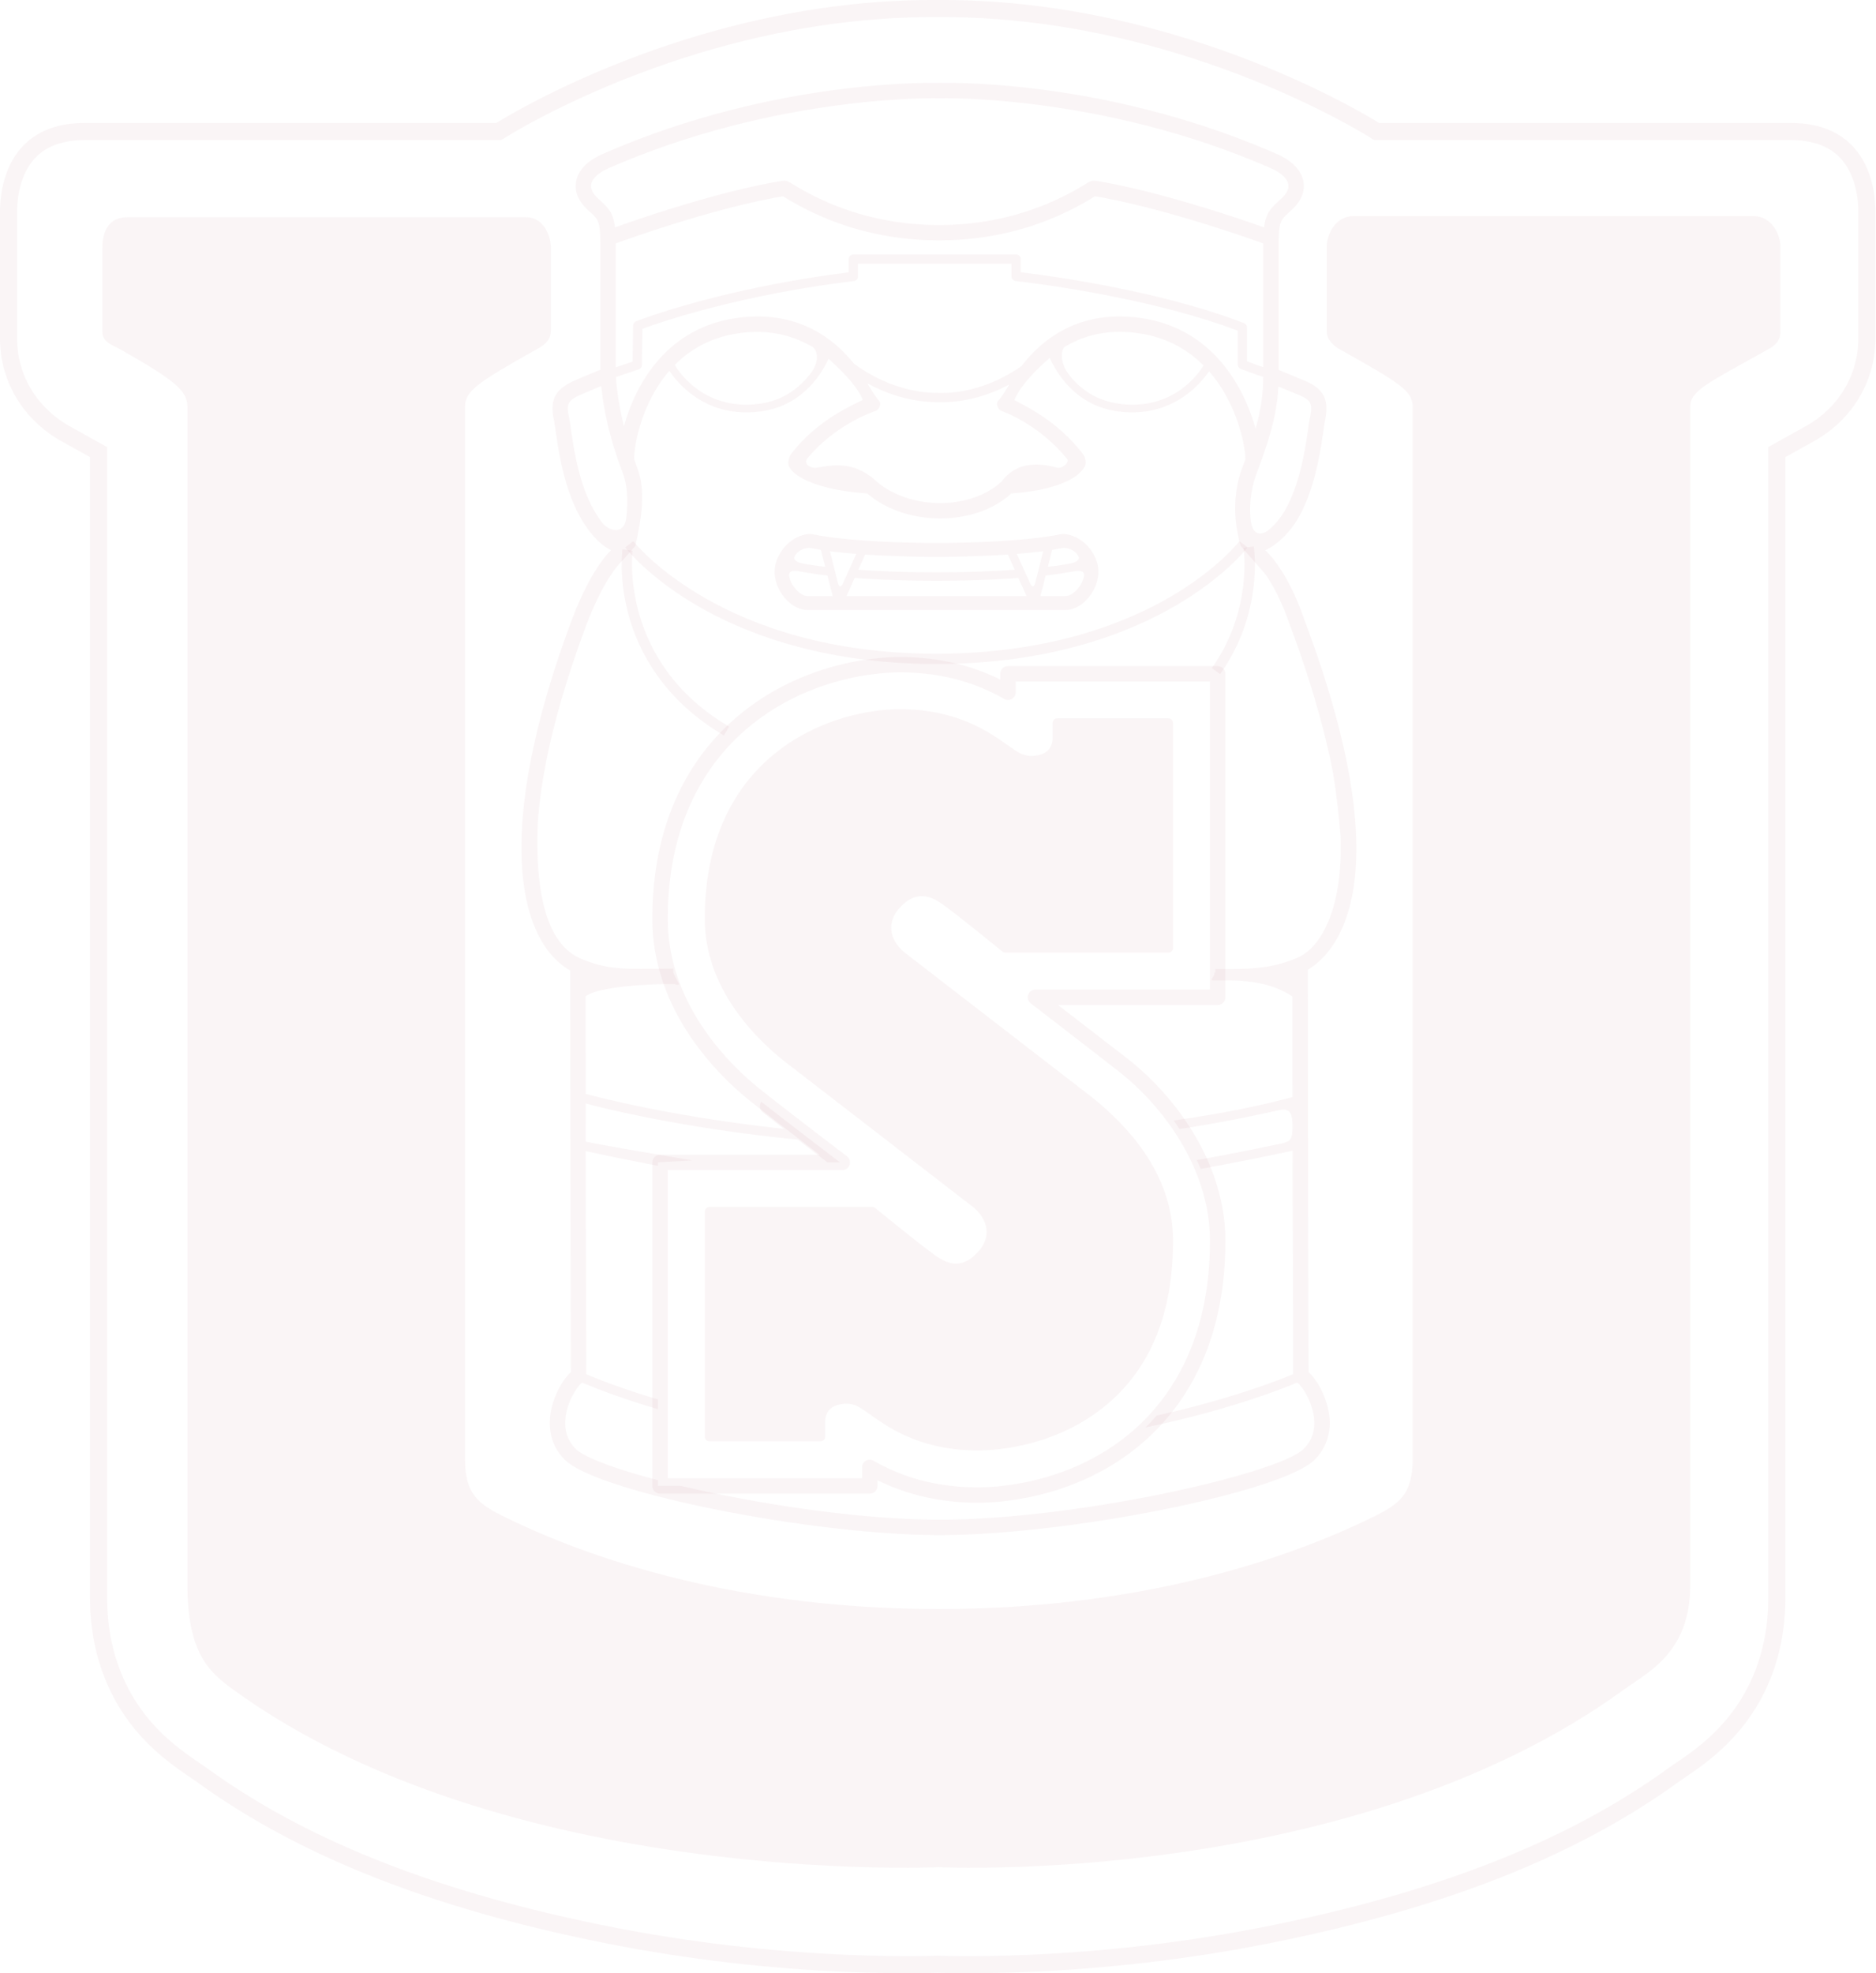 <svg width="1141" height="1200" fill="none" xmlns="http://www.w3.org/2000/svg"><path fill-rule="evenodd" clip-rule="evenodd" d="m570.183 1189.34.313.01c3.771.11 9.741.25 18.013.25 41.25 0 105.981-3.11 179.883-17.68 105.141-20.72 185.444-52.44 246.188-96.51.97-.72 2.49-1.75 4.21-2.91.03-.02.05-.03.07-.05l.92-.64.06-.03c3.85-2.61 8.78-5.97 14.42-10.59 5.54-4.56 10.31-9.16 14.53-14.09l.03-.03.02-.03c8.2-9.42 14.85-20.61 19.19-32.3l.01-.05c4.94-13.11 7.48-27.666 7.42-43.404V271.883l22.58-12.543c5.44-3.029 10.33-6.726 14.49-10.9l.03-.026.02-.026c6.19-6.121 11.21-14.026 14.06-22.039l.01-.036.02-.035c2.37-6.516 3.57-13.439 3.57-20.525v-77.185c0-5.641-.89-16.881-6.45-26.384-5.05-8.644-14.57-17.012-34.99-17.012H835.754l-2.523-1.569c-11.646-7.24-121.88-73.198-260.062-73.198h-5.71c-138.195 0-248.414 65.97-260.051 73.2l-2.522 1.567H51.827c-20.387 0-29.906 8.365-34.966 17.013-5.563 9.507-6.456 20.75-6.456 26.383v77.185c0 7.11 1.182 14.025 3.55 20.509l.016.043.015.044c2.843 8.001 7.885 15.905 14.066 22.004l.03.03.03.03c4.198 4.209 9.076 7.907 14.5 10.932l22.538 12.543v699.364c0 15.775 2.518 30.348 7.478 43.408l.018.05.017.04c4.311 11.69 10.955 22.87 19.144 32.3l.018.02.018.02c4.228 4.92 8.994 9.52 14.564 14.09l.026.02c5.27 4.36 9.968 7.57 13.737 10.15l1.672 1.14.771.53c1.38.94 2.631 1.79 3.418 2.36 60.763 44.09 141.06 75.81 246.216 96.54 73.943 14.55 138.674 17.66 179.928 17.68m-181.937-7.47c-106.086-20.91-187.954-53.08-250.327-98.33-.644-.47-1.721-1.2-3.116-2.15l-.816-.56-1.716-1.18c-3.771-2.57-8.813-6.02-14.458-10.69-5.974-4.9-11.185-9.92-15.853-15.35-9.004-10.37-16.299-22.63-21.05-35.52-5.461-14.38-8.157-30.216-8.157-47.098V278.005l-17.202-9.574c-6.252-3.487-11.907-7.767-16.798-12.672-7.281-7.183-13.186-16.423-16.563-25.927C1.375 222.148 0 214.02 0 205.753v-77.185c0-12.631 3.738-53.8 51.827-53.8h250.091C314.061 67.222 426.316 0 567.459 0h5.71c141.129 0 253.398 67.209 265.556 74.767H1088.8c48.15 0 51.84 41.17 51.84 53.801v77.185c0 8.267-1.4 16.395-4.19 24.079-3.38 9.504-9.26 18.744-16.55 25.955-4.87 4.877-10.54 9.157-16.8 12.644l-17.23 9.574v693.247c.05 16.882-2.67 32.708-8.09 47.098-4.78 12.89-12.07 25.15-21.09 35.52-4.67 5.45-9.88 10.46-15.81 15.35-6.05 4.95-11.31 8.53-15.22 11.17l-1 .7c-1.82 1.22-3.18 2.15-3.93 2.71-62.358 45.25-144.24 77.42-250.326 98.33-74.725 14.73-140.155 17.87-181.895 17.87a627.6 627.6 0 0 1-18.313-.25c-3.543.11-9.629.25-18.021.25-41.74-.01-107.17-3.15-181.937-17.87Zm181.937 7.47c8.275 0 14.254-.14 17.695-.25l.313-.01" fill="#8F141B" fill-opacity=".04"/><path d="M806.965 149.784v52.231c0 4.765 4.891 8.712 7.142 9.976 37.362 21.051 45.074 25.594 45.074 35.445v639.878c0 21.509-8.128 27.373-23.954 35.168-40.74 20.077-130.944 56.037-264.194 56.037-133.292 0-223.468-35.96-264.207-56.037-15.798-7.809-23.996-13.659-23.996-35.168V247.45c0-9.767 7.6-14.812 44.282-35.445 2.515-1.431 7.962-4.293 7.962-11.157v-49.882c0-6.767-3.877-18.883-15.257-18.883H77.55c-11.352 0-15.284 8.309-15.284 18.883v51.063c0 6.238 6.947 8.211 10.073 9.976 34.765 19.605 41.656 25.858 41.656 35.445v716.326c0 41.254 13.048 53.024 27.762 63.694 165.68 120.33 429.262 108.06 429.262 108.06s251.077 12.27 416.757-108.06c14.704-10.67 40.254-22.44 40.254-63.694V247.45c0-9.906 10.07-14.159 48.12-35.445 2.11-1.209 6.67-4.002 6.67-9.976v-52.231c0-6.766-4.91-18.341-16.26-18.341H823.194c-11.338-.013-16.229 11.561-16.229 18.327Z" fill="#8F141B" fill-opacity=".04"/><path d="M594.86 882.089c-34.056 0-53.286-13.269-63.609-20.411l-2.738-1.931c-6.35-4.488-9.49-6.656-15.881-5.933-8.893.972-10.755 6.516-10.755 11.004v8.879a2.826 2.826 0 0 1-2.834 2.821h-67.542a2.83 2.83 0 0 1-2.849-2.821V736.876a2.829 2.829 0 0 1 2.849-2.82h99.11c.612 0 1.265.236 1.765.639.222.208 24.219 19.675 31.777 25.274l1.57 1.209c3.752 2.904 9.477 7.267 15.715 7.267 4.683 0 9.059-2.321 13.436-7.17 3.724-4.043 5.461-8.406 5.155-12.963-.292-4.919-3.098-9.88-7.822-13.965l-114.548-88.481c-18.3-14.381-49.007-44.824-49.007-87.092 0-100.792 77.56-127.455 118.591-127.455 34.056 0 53.245 13.297 63.61 20.425l2.737 1.917c6.336 4.46 9.407 6.6 15.882 5.919 8.879-.972 10.741-6.53 10.741-11.018v-8.865c0-1.57 1.278-2.849 2.82-2.849h67.584c1.556 0 2.834 1.279 2.834 2.849V576.49a2.819 2.819 0 0 1-2.834 2.834h-99.111a2.957 2.957 0 0 1-1.792-.625c-.236-.166-24.219-19.688-31.791-25.26l-1.598-1.223c-3.738-2.876-9.421-7.239-15.659-7.239-4.697 0-9.06 2.32-13.464 7.128-3.696 4.057-5.433 8.42-5.141 12.977.292 4.947 3.098 9.866 7.822 13.951l114.562 88.495c32.541 26.275 49.006 55.537 49.006 87.078 0 47.075-15.673 82.201-46.602 104.488-29.568 21.328-62.568 22.995-71.989 22.995Z" fill="#8F141B" fill-opacity=".04"/><path d="M594.86 913.895c-22.176 0-42.74-4.586-61.164-13.673v3.446a4.679 4.679 0 0 1-4.696 4.683H401.488c-2.556 0-4.696-2.07-4.696-4.683V706.934c0-2.571 2.14-4.669 4.696-4.669h96.971c-12.046-9.226-31.11-23.871-41.823-32.389-17.994-14.311-59.858-53.758-59.858-111.06 0-70.793 32.444-109.365 59.622-129.303 37.974-27.804 79.088-29.957 90.815-29.957 22.204 0 42.713 4.585 61.165 13.714v-3.488a4.661 4.661 0 0 1 4.669-4.669h127.525c2.584 0 4.696 2.085 4.696 4.669v196.721a4.69 4.69 0 0 1-4.696 4.696h-97.068a86963.485 86963.485 0 0 1 41.892 32.347c28.915 22.398 59.886 63.36 59.886 111.088 0 72.072-32.541 110.644-59.844 130.291-37.252 26.872-78.755 28.97-90.58 28.97ZM529 887.745a4.71 4.71 0 0 1 2.32.611c19.036 10.894 39.822 16.174 63.54 16.174 11.13 0 50.118-1.973 85.105-27.22 25.539-18.382 55.926-54.592 55.926-122.69 0-44.324-29.067-82.618-56.231-103.654-23.288-18.063-52.731-40.781-52.731-40.781-1.584-1.209-2.223-3.293-1.584-5.211a4.707 4.707 0 0 1 4.46-3.167h106.086V414.451H617.787v6.544c0 1.709-.89 3.224-2.362 4.071-1.445.82-3.196.848-4.669 0-19.008-10.852-39.794-16.159-63.527-16.159-10.976 0-49.576 2.056-85.271 28.164-25.455 18.605-55.801 54.856-55.801 121.717 0 53.231 39.377 90.26 56.315 103.724 16.326 13.006 52.299 40.42 52.675 40.712 1.597 1.195 2.209 3.279 1.598 5.196-.667 1.904-2.46 3.182-4.447 3.182H406.157v187.356h118.146V892.4c0-1.681.889-3.196 2.321-4.057a5.105 5.105 0 0 1 2.376-.598Z" fill="#8F141B" fill-opacity=".04"/><path d="M440.295 447.284c-36.988-21.745-51.8-51.313-57.719-72.28-6.419-22.76-4.085-40.212-3.988-40.934l6.142.862c-.084.667-8.406 67.5 58.733 106.975l-3.168 5.377ZM742.093 409.935l-5.072-3.627c24.969-35.028 19.397-72.766 19.341-73.141l6.184-.848c.25 1.584 5.974 40.587-20.453 77.616Z" fill="#8F141B" fill-opacity=".04"/><path d="M569.527 403.807c-69.793 0-117.452-19.174-145.172-35.264-30.124-17.521-43.532-34.918-44.102-35.64l4.961-3.78c.542.681 53.772 68.446 184.313 68.446 68.236 0 114.728-18.619 141.67-34.223 29.234-16.924 42.504-34.056 42.629-34.223l4.974 3.78c-.584.736-13.992 18.132-44.13 35.64-27.664 16.09-75.323 35.264-145.143 35.264Z" fill="#8F141B" fill-opacity=".04"/><path d="M795.905 834.431c0-4.919-.056-14.451-.111-27.47-.083-31.291-.236-81.645-.292-136.987v-3.752c-.028-20.939-.069-54.995-.069-76.518 17.868-10.324 57.412-54.703-2.029-212.575-7.892-23.037-16.993-35.792-23.829-42.489 8.656-4.141 15.687-12.075 19.897-19.356 10.268-17.688 13.644-40.878 15.437-53.341.403-2.64.667-4.725.973-6.017 2.709-12.964-.709-19.619-12.756-24.566l-15.465-6.433v-75.198c0-14.812 1.376-16.034 5.906-20.175.945-.917 2.098-1.904 3.321-3.168 4.849-4.821 6.905-10.588 5.807-16.243-.958-4.807-4.64-11.616-16.743-16.77C684.525 53.48 599.601 50.41 575.73 50.41c-2.584 0-4.043.042-4.071.042-.222 0-1.709-.042-4.307-.042-23.844 0-108.74 3.085-200.153 42.962-12.186 5.155-15.826 11.964-16.743 16.771-1.14 5.669.917 11.422 5.752 16.243 1.126 1.167 2.223 2.14 3.182 3.015 4.557 4.224 5.766 5.336 5.766 20.328l.028 75.143c-3.654 1.445-10.004 4.043-15.618 6.53-12.018 5.28-15.339 11.699-12.602 24.524.264 1.292.584 3.377.959 6.017 1.792 12.463 5.182 35.653 15.437 53.341 5.585 9.588 11.616 15.923 18.257 19.328-7.906 8.045-15.798 21.717-23.121 40.447-49.006 130.096-33.43 197.166-1.722 215.131.041 79.895.222 173.823.375 216.869.014 12.991.041 22.467.069 27.386-5.002 4.474-10.671 14.589-12.324 24.733-1.821 11.226 1.153 21.092 8.587 28.553 19.716 19.703 149.729 45.825 228.053 45.825 78.352 0 208.309-26.122 228.067-45.825 7.42-7.461 10.421-17.327 8.629-28.553-1.64-10.13-7.351-20.245-12.325-24.747Zm-6.322-594.4c7.878 3.251 8.934 5.363 7.156 13.992-.32 1.431-.681 3.71-1.084 6.6-1.695 11.852-4.932 33.902-14.27 49.979-2.251 3.904-5.627 8.211-9.684 11.616-2.654 2.237-10.324 6.044-11.186-7.837-.583-9.087.57-18.118 3.933-26.983 8.614-22.662 12.268-36.918 13.047-52.342l12.088 4.975ZM684.97 192.58c-31.68-1.57-51.813 14.604-63.707 30.054-9.184 6.448-27.817 17.008-50.813 16.313-23.704 0-42.462-11.435-51.077-17.799-12.046-15.02-31.902-30.068-62.595-28.568-49.66 2.321-70.155 40.67-77.255 66.625-2.584-10.351-4.279-20.342-4.918-29.887l13.908-4.71c1.112-.362 1.904-1.446 1.918-2.655l.305-21.967c9.504-3.515 57.038-20.286 128.623-29.068a2.807 2.807 0 0 0 2.46-2.806v-7.684h93.386v7.684c0 1.445 1.098 2.667 2.529 2.806.792.098 77.129 8.282 135.056 30.18v20.564c0 1.167.695 2.195 1.751 2.64.222.055 4.557 1.834 13.755 4.933-.083 10.573-1.361 19.869-4.64 31.471-7.087-25.525-27.72-65.777-78.686-68.126Zm47.006 29.665c-2.737 4.613-18.633 28.151-52.175 23.163-14.2-2.126-23.927-9.977-29.693-17.647-6.294-8.281-4.349-15.701-2.473-16.826 9.573-5.836 21.717-9.712 36.877-9.031 21.231 1.028 36.543 9.378 47.464 20.341Zm-122.746 27.72c.236.084 22.218 7.559 39.878 29.262 1.403 2.029-3.071 5.989-6.253 5.155-7.211-1.889-23.065-5.321-33.152 7.865-.084.125-.209.208-.278.319-.987 1.028-13.214 13.367-37.683 13.367-24.871 0-38.418-12.908-39.113-13.603-14.2-12.811-27.776-9.059-35.862-7.92-3.891.57-8.073-2.265-5.85-5.488 17.771-21.426 41.212-28.832 41.462-28.915 2.237-.931 3.418-3.404 2.709-5.724-.111-.195-2.293-2.141-7.517-11.13 10.588 5.766 25.344 11.421 42.768 11.421.82.014 1.542.014 2.362.014 16.618 0 30.777-5.224 41.031-10.699-4.919 8.615-7.031 10.199-7.1 10.394a4.755 4.755 0 0 0 2.598 5.682Zm-115.492-23.898c-5.753 8.045-15.646 17.076-30.916 19.355-34.306 5.072-50.146-19.647-52.411-23.469 10.741-10.837 25.844-19.049 46.756-20.021 15.089-.681 26.983 3.32 36.654 8.836 3.376 1.89 4.655 8.671-.083 15.299Zm-119.245-78.019c12.617-4.558 62.36-22.065 101.779-28.665.292.181.667.403 1.056.653 28.401 17.368 59.969 26.136 93.831 26.136 33.819 0 65.374-8.768 93.761-26.136.431-.25.792-.486 1.084-.653 39.433 6.6 89.607 24.107 102.292 28.665 0 .569-.014 1.139-.014 1.723v73.489a317.202 317.202 0 0 1-9.851-3.502v-20.606a2.839 2.839 0 0 0-1.82-2.654c-52.814-20.355-121.773-29.248-135.751-30.915v-7.962c0-1.584-1.251-2.848-2.821-2.848h-99.055c-1.542 0-2.793 1.264-2.793 2.848v8.004c-79.227 10.004-128.831 29.581-129.345 29.79a2.9 2.9 0 0 0-1.793 2.598l-.277 21.898-10.283 3.488v-73.642c.028-.584 0-1.14 0-1.709Zm-11.657-28.234c-1.487-1.501-3.877-4.488-3.224-7.865.737-3.668 4.697-7.155 11.324-9.962 92.08-40.184 179.798-42.212 196.43-42.212 2.612 0 3.973.028 4.348.028.042 0 1.446-.028 4.016-.028 16.66 0 104.391 2.029 196.513 42.24 6.544 2.779 10.573 6.28 11.268 9.934.653 3.377-1.709 6.364-3.21 7.865-1.097 1.112-2.125 2.028-3.056 2.862-4.919 4.502-7.379 7.545-8.393 15.618-16.451-5.808-64.805-22.287-102.848-28.415a7.505 7.505 0 0 0-.764-.028c-1.529 0-2.474.528-5.169 2.196-26.914 16.465-56.843 24.788-88.884 24.788-32.111 0-62.026-8.323-88.954-24.788-3.127-1.932-4.155-2.418-5.919-2.168-38.002 6.128-85.953 22.551-102.265 28.415-.987-8.184-3.46-11.269-8.323-15.743-.862-.806-1.834-1.681-2.89-2.737Zm3.654 198.305c-1.709-2.154-3.376-4.655-5.044-7.531-9.337-16.077-12.56-38.127-14.269-49.979-.389-2.89-.779-5.169-1.056-6.628-1.793-8.49-.779-10.435 7.239-13.992 4.168-1.862 8.795-3.752 12.352-5.211 1.626 16.716 6.003 34.376 12.964 52.606 2.973 7.809 3.321 17.132 2.265 27.219-1.223 11.297-10.713 8.212-14.451 3.516Zm426.483 562.998c-14.922 14.978-137.529 43.06-221.425 43.06-48.951 0-111.102-9.56-157.344-20.523h-14.089v-3.515c-25.83-6.753-44.671-13.742-49.993-19.022-5.127-5.141-7.156-11.727-6.086-19.605 1.404-10.588 7.962-19.411 9.949-20.536.055-.042.097-.098.167-.098 6.572 2.793 22.495 9.171 45.977 16.104v-5.933c-22.065-6.572-37.196-12.602-43.532-15.312 0-4.349-.028-14.339-.083-28.734-.084-25.149-.195-63.485-.278-106.948 8.142 1.723 25.441 5.461 43.879 8.921v-2.056l20.953-1.223c-25.51-4.349-54.828-9.254-64.832-11.436 0-7.6-.028-15.312-.028-23.176 7.156 1.918 57.205 14.951 128.984 21.94 6.35 4.905 12.714 9.796 18.119 13.895h7.614s-29.984-22.857-47.867-36.877c-1.445 2.029-1.084 4.807.848 6.364 3.557 2.82 8.031 6.322 12.838 10.087-71.571-7.683-119.272-20.939-119.911-21.119-.208-.028-.389-.014-.611-.028 0-19.411-.056-39.475-.056-59.386 5.975-4.946 30.583-7.503 53.342-7.503 1.459 0 2.696 1.042 3.543 0-1.25-2.501-2.418-4.252-3.515-6.864l-.028-2.501c-27.692 0-38.308 1.473-56.218-6.086-15.687-6.614-27.595-27.692-26.372-77.741.598-23.676 7.573-52.967 7.573-52.967 4.96-21.62 12.31-46.13 22.745-73.836 8.712-22.203 16.479-32.764 21.579-37.807l7.628-8.629c4.391-19.911 6.1-34.486.959-47.978-.584-1.612-1.154-3.238-1.723-4.836 0-8.92 4.696-34.375 21.467-53.702 3.904 6.016 18.827 25.302 46.797 25.302 3.085 0 6.281-.222 9.588-.736 25.149-3.724 36.612-23.511 40.378-31.903 11.852 10.643 18.257 18.689 20.842 25.066-8.476 4.197-28.332 12.964-43.616 32.903v.028l-.028.014c-.139.152-3.418 5.28-.333 8.864v.056c1.014 1.848 10.296 12.408 46.769 15.02 6.031 5.488 21.384 15.159 44.227 15.159 23.107 0 37.641-9.684 43.185-15.159 36.932-2.737 43.282-14.172 44.338-15.659 2.167-3.001.347-6.975-.612-8.281-15.214-19.842-33.75-28.61-41.712-32.834 2.585-6.447 9.157-14.922 21.509-25.718 3.558 8.031 14.896 28.622 40.601 32.43 3.376.514 6.572.736 9.601.736 27.581 0 42.448-18.744 46.658-25.011 17.382 19.856 22.107 45.964 22.107 53.412l.055.055c-.569 1.557-1.139 3.141-1.792 4.78-6.003 15.715-5.503 33.153-1.112 47.979l14.84 16.979c4.655 6.6 10.073 16.534 15.145 31.318 11.866 31.611 19.675 59.011 24.746 82.521 3.821 17.576 6.003 45.519 6.003 45.519 1.626 41.392-10.56 67.333-26.219 74.086-16.66 7.197-30.721 6.892-49.41 6.892-.208 0-.347.069-.528.083v2.112h-.486c0 2.585-3.265 4.655-.681 4.655 15.923 0 32.18-.333 48.034 9.768 0 20.884.028 41.003.055 61.262-22.759 6.127-47.922 10.74-72.238 14.214 1.181 1.653 2.334 3.404 3.502 5.197 20.675-3.127 41.406-7.17 60.024-11.38 7.198-1.64 8.726 1.584 8.726 9.851 0 8.226-1.32 9.24-7.753 10.56-11.685 2.445-31.457 6.516-50.451 9.865.792 1.765 1.639 3.543 2.362 5.35 23.065-4.127 46.839-9.129 55.87-11.047.097 43.324.25 81.618.306 107.17 0 14.312.041 24.371.041 28.72-9.67 4.03-39.377 15.535-83.02 25.15-2.195 2.557-4.46 5.016-6.753 7.239 48.715-10.074 81.923-22.954 92.191-27.275.07.055.111.097.195.153 2.014 1.111 8.545 9.948 9.99 20.536 1.07 7.892-.986 14.464-6.114 19.605ZM646.579 324.802c-.82 0-1.57.084-2.195.209-25.025 5.085-69.821 5.224-74.768 5.224-4.96 0-49.729-.139-74.767-5.224-.681-.112-1.417-.209-2.209-.209-7.239 0-16.896 5.864-20.509 16.785-2.167 6.391-.736 13.992 3.821 20.314 4.113 5.697 9.768 9.059 15.145 9.059H648.08c5.419 0 11.018-3.376 15.145-9.059 4.557-6.336 5.988-13.923 3.876-20.314-3.64-10.907-13.297-16.785-20.522-16.785Zm-6.642 9.629c2.112-.334 4.155-.82 6.1-1.084 3.307-.458 8.281 1.293 10.046 5.364.347.847.083 2.848-4.78 3.904-3.446.737-8.1 1.376-13.978 2.084l2.612-10.268Zm-113.742 2.835c20.273 1.375 43.421 1.445 43.421 1.445s23.121-.07 43.38-1.445l4.168 9.212c-14.186 1.056-31.096 1.597-47.548 1.597-16.465 0-33.361-.541-47.575-1.597l4.154-9.212Zm-43.045 1.445c1.778-4.071 6.711-5.822 10.032-5.364 1.959.264 3.988.75 6.1 1.084l2.612 10.268c-5.892-.708-10.518-1.347-14.006-2.084-4.808-1.07-5.113-3.057-4.738-3.904Zm7.961 23.787c-2.528 0-5.863-2.237-8.225-5.571a16.944 16.944 0 0 1-2.849-6.142c-.722-3.112 1.64-4.057 5.433-3.418 4.21.708 9.991 1.765 17.799 2.64l3.154 12.491h-15.312Zm18.425-8.364c-.917-3.516-4.752-18.911-4.752-18.911a378.698 378.698 0 0 0 15.979 1.64s-6.6 14.728-7.781 17.271c-1.32 2.876-2.487 3.696-3.446 0Zm60.08 8.364h-54.759l4.961-11.032.056.028c14.77 1.139 32.485 1.695 49.742 1.695 17.258 0 34.932-.556 49.743-1.695v-.028l4.989 11.032h-54.732Zm56.621-8.364c-1.167-2.557-7.795-17.271-7.795-17.271a375.373 375.373 0 0 0 16.007-1.64s-3.835 15.395-4.724 18.911c-.973 3.696-2.182 2.876-3.488 0Zm30.096 2.793c-2.362 3.334-5.697 5.571-8.226 5.571h-15.298l3.168-12.491c7.781-.875 13.603-1.932 17.758-2.64 3.793-.639 6.197.306 5.446 3.418a16.474 16.474 0 0 1-2.848 6.142Z" fill="#8F141B" fill-opacity=".04"/></svg>